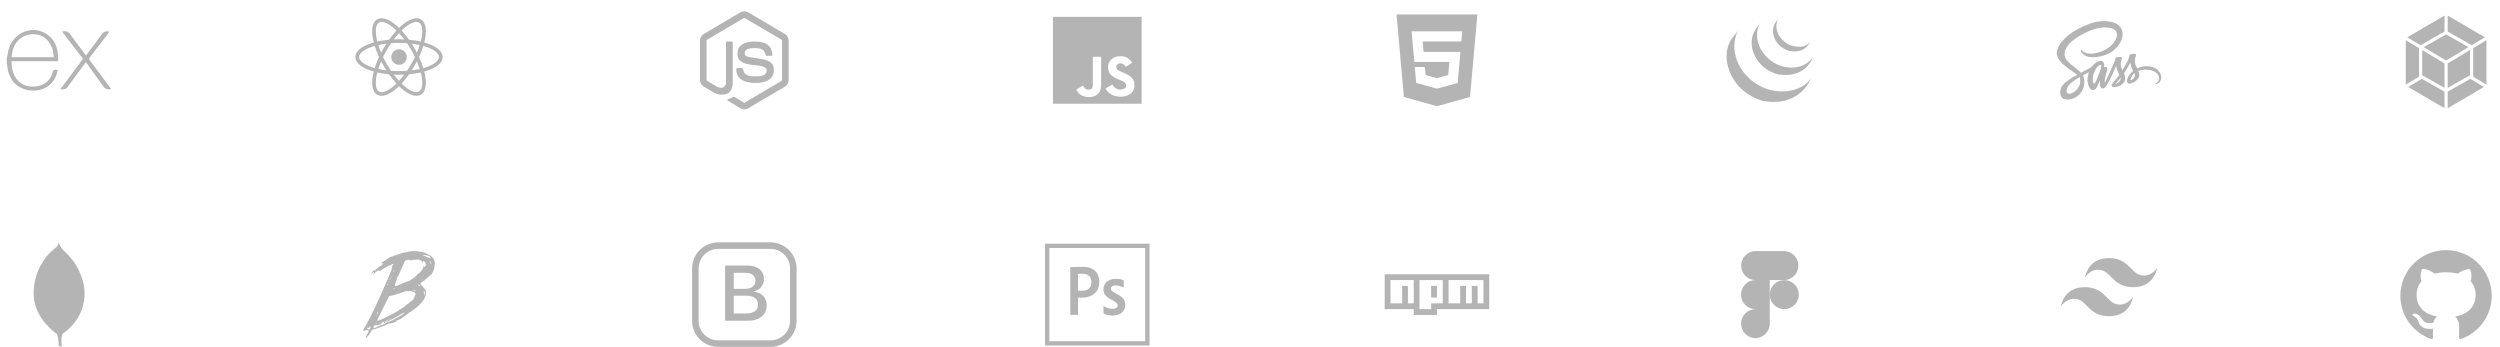 <svg width="1036" height="144" viewBox="0 0 1036 144" fill="none" xmlns="http://www.w3.org/2000/svg">
<g clip-path="url(#clip0)">
<path d="M46.114 36.887C45.484 37.125 44.788 37.125 44.158 36.886C43.528 36.646 43.007 36.184 42.694 35.587L36.468 26.977L35.565 25.773L28.341 35.598C28.046 36.17 27.554 36.615 26.955 36.85C26.357 37.086 25.693 37.095 25.088 36.876L34.397 24.387L25.738 13.105C26.361 12.881 27.042 12.878 27.666 13.097C28.291 13.316 28.821 13.743 29.167 14.307L35.621 23.024L42.111 14.344C42.407 13.782 42.9 13.349 43.495 13.126C44.09 12.904 44.746 12.908 45.338 13.138L41.977 17.598L37.426 23.523C37.299 23.635 37.198 23.773 37.129 23.928C37.06 24.083 37.024 24.25 37.024 24.42C37.024 24.589 37.06 24.756 37.129 24.911C37.198 25.066 37.299 25.204 37.426 25.317L46.096 36.889L46.114 36.887ZM2.803 24.232L3.561 20.487C5.644 13.082 14.133 10.001 19.974 14.585C23.394 17.273 24.247 21.077 24.079 25.365H4.813C4.501 33.023 10.027 37.647 17.093 35.284C18.239 34.872 19.264 34.182 20.077 33.276C20.89 32.37 21.466 31.277 21.753 30.094C22.127 28.892 22.742 28.686 23.872 29.033C23.684 30.499 23.165 31.903 22.356 33.14C21.547 34.377 20.467 35.414 19.199 36.174C17.105 37.32 14.701 37.774 12.333 37.471C9.965 37.169 7.753 36.126 6.014 34.49C4.294 32.554 3.254 30.109 3.054 27.527C3.054 27.103 2.909 26.706 2.812 26.325C2.803 25.628 2.799 24.931 2.799 24.234L2.803 24.232ZM4.837 23.716H22.26C22.152 18.164 18.649 14.226 13.976 14.19C8.775 14.118 5.054 17.969 4.824 23.69L4.837 23.716Z" fill="#B4B4B4"/>
</g>
<path d="M165.355 26.857C167.134 26.857 168.576 25.415 168.576 23.636C168.576 21.856 167.134 20.414 165.355 20.414C163.575 20.414 162.133 21.856 162.133 23.636C162.133 25.415 163.575 26.857 165.355 26.857Z" fill="#B4B4B4"/>
<path d="M156.334 30.04L155.621 29.857C150.326 28.52 147.289 26.246 147.289 23.627C147.289 21.007 150.328 18.735 155.621 17.397L156.334 17.217L156.535 17.922C157.07 19.77 157.756 21.57 158.585 23.306L158.738 23.627L158.585 23.948C157.755 25.686 157.067 27.488 156.535 29.336L156.334 30.04V30.04ZM155.293 19.04C151.27 20.173 148.799 21.902 148.799 23.627C148.799 25.349 151.268 27.08 155.293 28.211C155.786 26.645 156.381 25.113 157.071 23.627C156.376 22.139 155.782 20.607 155.293 19.04V19.04ZM174.373 30.04L174.175 29.332C173.638 27.484 172.952 25.683 172.123 23.947L171.969 23.627L172.123 23.304C172.953 21.57 173.637 19.767 174.175 17.919L174.373 17.215L175.086 17.395C180.383 18.733 183.419 21.005 183.419 23.627C183.419 26.248 180.381 28.52 175.086 29.857L174.373 30.04V30.04ZM173.633 23.627C174.355 25.19 174.956 26.728 175.415 28.211C179.439 27.08 181.91 25.349 181.91 23.627C181.91 21.902 179.441 20.175 175.415 19.04C174.922 20.606 174.327 22.139 173.633 23.627V23.627Z" fill="#B4B4B4"/>
<path d="M155.282 19.034L155.084 18.33C153.593 13.082 154.044 9.322 156.324 8.012C158.553 6.722 162.139 8.247 165.894 12.1L166.407 12.627L165.894 13.152C164.56 14.54 163.341 16.033 162.249 17.617L162.045 17.91L161.691 17.938C159.77 18.089 157.865 18.396 155.993 18.857L155.282 19.034V19.034ZM158.138 9.055C157.733 9.055 157.376 9.144 157.074 9.317C155.58 10.178 155.317 13.176 156.345 17.222C157.953 16.866 159.576 16.612 161.211 16.469C162.158 15.127 163.19 13.847 164.303 12.638C161.951 10.351 159.731 9.055 158.138 9.055V9.055ZM172.57 39.708C170.426 39.708 167.672 38.091 164.813 35.156L164.303 34.631L164.813 34.107C166.148 32.718 167.367 31.223 168.461 29.637L168.663 29.348L169.013 29.314C170.935 29.166 172.841 28.86 174.713 28.399L175.425 28.218L175.626 28.924C177.109 34.169 176.66 37.934 174.384 39.244C173.832 39.557 173.205 39.717 172.57 39.708V39.708ZM166.407 34.618C168.757 36.905 170.979 38.203 172.57 38.203C172.976 38.203 173.334 38.112 173.633 37.941C175.13 37.078 175.395 34.075 174.362 30.029C172.756 30.386 171.132 30.642 169.493 30.785C168.551 32.13 167.52 33.41 166.407 34.618V34.618Z" fill="#B4B4B4"/>
<path d="M175.425 19.033L174.712 18.854C172.841 18.392 170.935 18.085 169.013 17.936L168.663 17.905L168.461 17.613C167.369 16.027 166.149 14.534 164.813 13.148L164.302 12.622L164.813 12.099C168.567 8.248 172.151 6.723 174.384 8.011C176.661 9.323 177.114 13.083 175.626 18.329L175.425 19.033ZM169.493 16.468C171.215 16.622 172.846 16.88 174.362 17.221C175.393 13.175 175.129 10.177 173.633 9.314C172.146 8.453 169.347 9.771 166.407 12.637C167.518 13.846 168.551 15.124 169.493 16.468ZM158.137 39.707C157.502 39.716 156.876 39.556 156.323 39.243C154.044 37.933 153.593 34.17 155.082 28.923L155.277 28.218L155.99 28.398C157.729 28.837 159.646 29.145 161.689 29.313L162.039 29.347L162.243 29.636C163.333 31.221 164.553 32.717 165.889 34.106L166.401 34.63L165.889 35.155C163.032 38.091 160.278 39.707 158.137 39.707V39.707ZM156.345 30.029C155.316 34.076 155.58 37.079 157.074 37.942C158.563 38.79 161.353 37.481 164.302 34.617C163.19 33.408 162.158 32.128 161.211 30.786C159.574 30.641 157.949 30.388 156.345 30.029V30.029Z" fill="#B4B4B4"/>
<path d="M165.355 30.977C164.115 30.977 162.842 30.924 161.565 30.818L161.211 30.787L161.007 30.495C160.286 29.459 159.609 28.394 158.975 27.302C158.346 26.208 157.761 25.089 157.222 23.947L157.071 23.628L157.222 23.305C157.762 22.164 158.345 21.045 158.975 19.951C159.601 18.876 160.285 17.8 161.007 16.757L161.211 16.468L161.565 16.436C164.086 16.225 166.62 16.225 169.141 16.436L169.491 16.47L169.695 16.759C171.139 18.832 172.406 21.022 173.485 23.306L173.635 23.63L173.485 23.949C172.409 26.235 171.142 28.425 169.695 30.497L169.491 30.789L169.141 30.82C167.867 30.923 166.593 30.977 165.355 30.977V30.977ZM162.045 29.345C164.274 29.513 166.436 29.513 168.663 29.345C169.906 27.525 171.011 25.613 171.969 23.628C171.015 21.64 169.909 19.729 168.663 17.91C166.46 17.741 164.248 17.741 162.045 17.91C160.797 19.728 159.692 21.64 158.738 23.628C159.698 25.612 160.803 27.523 162.045 29.345V29.345Z" fill="#B4B4B4"/>
<path d="M308.442 4.688C307.883 4.688 307.324 4.828 306.842 5.109L291.669 14.047C290.689 14.625 290.076 15.719 290.076 16.875V33.094C290.076 34.266 290.689 35.344 291.669 35.922L295.65 38.266C297.579 39.234 298.268 39.234 299.141 39.234C302.005 39.234 303.643 37.469 303.643 34.406V17.672C303.643 17.552 303.596 17.436 303.513 17.352C303.43 17.267 303.317 17.219 303.199 17.219H301.285C301.226 17.218 301.168 17.229 301.114 17.252C301.06 17.274 301.01 17.307 300.969 17.35C300.928 17.392 300.895 17.442 300.873 17.497C300.851 17.553 300.84 17.612 300.841 17.672V34.391C300.841 35.766 299.447 37.109 297.196 35.969L293.031 33.516C292.957 33.475 292.894 33.414 292.851 33.34C292.808 33.265 292.786 33.18 292.786 33.094V16.891C292.786 16.703 292.878 16.547 293.031 16.453L308.206 7.516C308.277 7.47 308.359 7.445 308.444 7.445C308.528 7.445 308.61 7.47 308.681 7.516L323.856 16.453C324.009 16.547 324.101 16.703 324.101 16.875V33.094C324.101 33.266 324.009 33.438 323.871 33.516L308.681 42.469C308.607 42.507 308.526 42.527 308.444 42.527C308.361 42.527 308.28 42.507 308.206 42.469L304.301 40.109C304.249 40.07 304.187 40.046 304.122 40.041C304.057 40.035 303.992 40.048 303.934 40.078C302.847 40.703 302.648 40.781 301.637 41.141C301.392 41.219 301.009 41.375 301.775 41.812L306.843 44.875C307.333 45.156 307.885 45.312 308.436 45.312C309.002 45.312 309.554 45.156 310.044 44.875L325.234 35.922C326.214 35.344 326.826 34.266 326.826 33.094V16.891C326.826 15.719 326.214 14.641 325.234 14.062L310.044 5.109C309.56 4.828 309.002 4.688 308.442 4.688V4.688ZM312.524 17.197C308.191 17.197 305.603 19.072 305.603 22.197C305.603 25.587 308.176 26.522 312.341 26.944C317.317 27.444 317.7 28.197 317.7 29.197C317.7 30.916 316.337 31.65 313.137 31.65C309.11 31.65 308.221 30.617 307.931 28.586C307.916 28.481 307.864 28.385 307.785 28.316C307.706 28.247 307.606 28.21 307.502 28.211H305.526C305.413 28.211 305.304 28.257 305.223 28.339C305.143 28.421 305.098 28.532 305.098 28.648C305.098 31.258 306.491 34.367 313.137 34.367C317.945 34.367 320.701 32.43 320.701 29.055C320.701 25.711 318.481 24.82 313.826 24.18C309.094 23.555 308.62 23.227 308.62 22.102C308.62 21.164 309.033 19.93 312.524 19.93C315.633 19.93 316.796 20.617 317.271 22.758C317.317 22.961 317.486 23.117 317.7 23.117H319.675C319.798 23.117 319.905 23.055 319.997 22.961C320.038 22.915 320.07 22.861 320.088 22.801C320.107 22.742 320.112 22.679 320.104 22.617C319.798 18.93 317.394 17.195 312.524 17.195V17.197Z" fill="#B4B4B4"/>
<path d="M436.338 7H473.088V43H436.338V7ZM470.076 34.414C469.809 32.772 468.716 31.392 465.478 30.104C464.351 29.586 463.1 29.228 462.724 28.396C462.585 27.9 462.565 27.632 462.655 27.338C462.885 26.37 464.057 26.08 464.976 26.348C465.574 26.528 466.126 26.978 466.471 27.7C468.053 26.686 468.053 26.686 469.157 26.012C468.743 25.384 468.537 25.11 468.261 24.84C467.295 23.784 466.009 23.244 463.921 23.29L462.843 23.424C461.807 23.672 460.819 24.214 460.223 24.932C458.477 26.868 458.982 30.242 461.095 31.64C463.184 33.17 466.242 33.506 466.632 34.946C466.999 36.702 465.301 37.264 463.62 37.062C462.381 36.79 461.691 36.184 460.934 35.058L458.132 36.634C458.453 37.352 458.82 37.668 459.372 38.298C462.036 40.93 468.698 40.796 469.892 36.79C469.935 36.656 470.26 35.734 470.007 34.316L470.076 34.414V34.414ZM456.321 23.546H452.879C452.879 26.452 452.865 29.342 452.865 32.254C452.865 34.102 452.961 35.798 452.653 36.32C452.148 37.354 450.844 37.222 450.254 37.038C449.647 36.746 449.339 36.34 448.982 35.756C448.886 35.6 448.814 35.464 448.788 35.464L445.995 37.152C446.462 38.098 447.144 38.91 448.024 39.426C449.333 40.192 451.091 40.44 452.932 40.036C454.133 39.696 455.168 38.998 455.705 37.918C456.489 36.524 456.321 34.812 456.315 32.9C456.332 29.818 456.315 26.734 456.315 23.63L456.321 23.546Z" fill="#B4B4B4"/>
<path d="M578.72 6L581.769 40.2L595.454 44L609.174 40.195L612.229 6H578.722H578.72ZM605.59 17.186H589.54L589.923 21.483H605.21L604.059 34.36L595.454 36.744L586.861 34.36L586.275 27.772H590.485L590.785 31.12L595.456 32.379L595.466 32.377L600.14 31.116L600.624 25.677H586.087L584.956 12.992H605.968L605.593 17.186H605.59Z" fill="#B4B4B4"/>
<path d="M717.773 15.858C714.603 20.411 714.997 26.336 717.419 31.175L717.596 31.518C717.634 31.59 717.67 31.666 717.709 31.736C717.731 31.779 717.756 31.821 717.78 31.86C717.894 32.071 718.013 32.278 718.137 32.481L718.269 32.698C718.392 32.899 718.519 33.098 718.65 33.294C718.779 33.488 718.912 33.68 719.049 33.869L719.114 33.958C719.227 34.117 719.346 34.273 719.467 34.429L719.601 34.598L719.929 35.001L720.054 35.149C720.202 35.324 720.355 35.499 720.509 35.67L720.518 35.679C720.525 35.687 720.53 35.69 720.536 35.699C720.686 35.864 720.843 36.026 720.998 36.188L721.148 36.338L721.518 36.701L721.669 36.845C721.835 37.002 722.005 37.156 722.176 37.307L722.184 37.315L722.272 37.389C722.422 37.52 722.577 37.65 722.732 37.777L722.922 37.928C723.253 38.194 723.593 38.449 723.941 38.693C723.994 38.731 724.044 38.769 724.098 38.805L724.142 38.836C724.279 38.932 724.42 39.022 724.559 39.112C724.618 39.152 724.678 39.193 724.741 39.233C725.259 39.564 725.793 39.87 726.34 40.152C726.457 40.213 726.573 40.274 726.692 40.334L726.773 40.374L726.917 40.444C727.102 40.531 727.287 40.619 727.473 40.702L727.592 40.755C727.807 40.848 728.024 40.939 728.242 41.023L728.401 41.087C728.63 41.175 728.859 41.261 729.09 41.343C729.316 41.422 729.545 41.496 729.776 41.567L729.942 41.617C730.173 41.688 730.404 41.771 730.646 41.816C745.972 44.609 750.423 32.608 750.423 32.608C746.683 37.477 740.049 38.762 733.761 37.333C733.523 37.279 733.29 37.205 733.057 37.136L732.882 37.084C732.422 36.941 731.968 36.782 731.52 36.607L731.352 36.542C731.135 36.457 730.92 36.367 730.709 36.275L730.581 36.219C730.399 36.137 730.218 36.053 730.038 35.966L729.881 35.891C729.74 35.822 729.601 35.748 729.462 35.678C729.37 35.629 729.274 35.582 729.182 35.53C729.013 35.439 728.846 35.345 728.681 35.248L728.511 35.154C728.29 35.024 728.072 34.89 727.856 34.752L727.679 34.635C727.522 34.533 727.366 34.43 727.212 34.324L727.062 34.218C726.914 34.113 726.766 34.008 726.621 33.9C726.421 33.75 726.224 33.597 726.029 33.44L725.851 33.297C725.685 33.16 725.519 33.023 725.356 32.88C725.161 32.71 724.969 32.537 724.781 32.361C724.73 32.313 724.681 32.268 724.634 32.22C724.507 32.1 724.382 31.978 724.259 31.853L724.113 31.707C723.957 31.548 723.804 31.386 723.654 31.222L723.633 31.2C723.475 31.026 723.319 30.85 723.167 30.671L723.046 30.525C722.89 30.34 722.737 30.151 722.588 29.96C722.456 29.79 722.326 29.618 722.2 29.444C718.709 24.683 717.457 18.115 720.245 12.723" fill="#B4B4B4"/>
<path d="M727.607 12.017C725.315 15.315 725.441 19.729 727.228 23.216C727.527 23.801 727.865 24.369 728.24 24.909C728.585 25.401 728.964 25.986 729.421 26.381C729.587 26.564 729.758 26.741 729.933 26.914L730.07 27.047C730.24 27.213 730.413 27.376 730.595 27.537L730.615 27.555L730.621 27.558C730.821 27.733 731.025 27.901 731.234 28.065L731.375 28.174C731.591 28.341 731.811 28.502 732.036 28.657C732.131 28.724 732.231 28.787 732.326 28.85C732.373 28.881 732.418 28.913 732.467 28.942C732.645 29.058 732.826 29.168 733.01 29.274C733.147 29.354 733.29 29.431 733.431 29.509C733.478 29.536 733.53 29.561 733.579 29.587C733.678 29.637 733.774 29.69 733.873 29.736C734.09 29.844 734.31 29.947 734.532 30.045L734.665 30.101C734.833 30.172 735.001 30.24 735.172 30.305L735.384 30.384C735.539 30.442 735.692 30.493 735.846 30.545L736.057 30.612C736.275 30.68 736.495 30.765 736.724 30.805C748.557 32.765 751.285 23.656 751.285 23.656C748.824 27.201 744.056 28.894 738.968 27.573C738.514 27.455 738.067 27.316 737.627 27.154L737.414 27.076C737.199 26.994 736.987 26.907 736.777 26.815C736.568 26.723 736.361 26.628 736.156 26.528C736.053 26.477 735.952 26.423 735.849 26.371L735.671 26.279C735.344 26.101 735.023 25.913 734.709 25.714L734.564 25.618C734.19 25.374 733.827 25.112 733.478 24.833C731.251 23.075 729.484 20.671 728.645 17.948C727.764 15.121 727.955 11.95 729.478 9.375" fill="#B4B4B4"/>
<path d="M735.882 9.153C734.53 11.142 734.396 13.609 735.333 15.805C736.322 18.137 738.349 19.963 740.713 20.832C740.852 20.884 740.993 20.931 741.135 20.974C741.274 21.017 741.41 21.07 741.556 21.095C748.089 22.357 749.86 17.744 750.331 17.063C748.779 19.299 746.169 19.835 742.971 19.058C742.388 18.903 741.821 18.696 741.276 18.437C740.707 18.162 740.166 17.833 739.661 17.453C736.8 15.28 735.017 11.135 736.889 7.758" fill="#B4B4B4"/>
<g clip-path="url(#clip1)">
<path d="M872.74 33.316C872.719 33.356 872.699 33.389 872.74 33.316V33.316ZM889.6 27.428C888.238 27.428 886.896 27.739 885.675 28.341C885.275 27.536 884.862 26.832 884.795 26.304C884.714 25.688 884.626 25.323 884.72 24.592C884.815 23.861 885.242 22.826 885.235 22.751C885.228 22.677 885.14 22.304 884.267 22.298C883.394 22.291 882.643 22.467 882.555 22.697C882.4 23.117 882.28 23.55 882.196 23.99C882.04 24.781 880.451 27.61 879.551 29.086C879.253 28.511 879.003 28.003 878.949 27.597C878.867 26.981 878.779 26.616 878.874 25.885C878.969 25.154 879.395 24.118 879.389 24.044C879.382 23.969 879.294 23.597 878.422 23.59C877.55 23.584 876.798 23.759 876.71 23.99C876.622 24.22 876.527 24.761 876.351 25.282C876.175 25.803 874.057 30.514 873.503 31.739C873.219 32.361 872.975 32.862 872.799 33.201C872.772 33.255 872.752 33.289 872.738 33.316C872.759 33.282 872.772 33.248 872.772 33.262C872.623 33.553 872.535 33.715 872.535 33.715V33.722C872.42 33.938 872.292 34.135 872.231 34.135C872.19 34.135 872.102 33.566 872.251 32.788C872.569 31.15 873.32 28.605 873.314 28.517C873.307 28.47 873.456 28.03 872.82 27.793C872.204 27.57 871.98 27.942 871.926 27.942C871.872 27.942 871.832 28.077 871.832 28.077C871.832 28.077 872.515 25.208 870.519 25.208C869.273 25.208 867.541 26.575 866.689 27.813C866.155 28.105 864.997 28.734 863.779 29.404L862.378 30.175C862.344 30.142 862.317 30.108 862.283 30.074C859.86 27.489 855.388 25.661 855.578 22.189C855.645 20.924 856.085 17.601 864.178 13.567C870.811 10.264 876.113 11.171 877.027 13.188C878.34 16.064 874.191 21.418 867.304 22.189C864.678 22.48 863.299 21.465 862.953 21.086C862.595 20.687 862.541 20.666 862.405 20.741C862.182 20.863 862.324 21.215 862.405 21.424C862.608 21.959 863.454 22.907 864.896 23.381C866.161 23.793 869.239 24.023 872.96 22.582C877.142 20.971 880.397 16.484 879.441 12.728C878.47 8.911 872.14 7.659 866.156 9.784C862.589 11.049 858.733 13.039 855.959 15.631C852.663 18.717 852.137 21.404 852.353 22.528C853.125 26.514 858.619 29.113 860.817 31.035L860.513 31.204C859.41 31.752 855.222 33.945 854.173 36.26C852.988 38.886 854.369 40.767 855.274 41.024C858.103 41.809 860.999 40.395 862.555 38.074C864.112 35.752 863.923 32.72 863.205 31.34C863.198 31.319 863.185 31.306 863.178 31.285C863.99 30.804 864.809 30.335 865.635 29.878C865.364 30.609 865.168 31.488 865.066 32.761C864.945 34.25 865.56 36.179 866.359 36.937C866.711 37.268 867.136 37.275 867.401 37.275C868.335 37.275 868.755 36.504 869.222 35.583C869.797 34.46 870.305 33.153 870.305 33.153C870.305 33.153 869.669 36.686 871.408 36.686C872.044 36.686 872.68 35.867 872.964 35.448V35.454C872.964 35.454 872.978 35.427 873.012 35.373C873.08 35.272 873.113 35.211 873.113 35.211V35.191C873.371 34.751 873.932 33.742 874.778 32.077C875.875 29.925 876.922 27.238 876.922 27.238C877.024 27.828 877.165 28.412 877.342 28.984C877.531 29.627 877.931 30.331 878.249 31.015C877.992 31.367 877.836 31.57 877.836 31.57C877.836 31.575 877.839 31.579 877.843 31.583C877.64 31.854 877.41 32.145 877.173 32.429C876.308 33.458 875.278 34.636 875.142 34.974C874.98 35.373 875.021 35.671 875.332 35.901C875.562 36.077 875.968 36.104 876.394 36.07C877.173 36.016 877.721 35.827 877.985 35.705C878.472 35.53 878.932 35.289 879.352 34.987C880.198 34.365 880.712 33.471 880.665 32.294C880.638 31.644 880.428 30.994 880.171 30.385C880.245 30.277 880.327 30.162 880.401 30.047C881.282 28.733 882.075 27.362 882.777 25.944C882.878 26.534 883.018 27.118 883.196 27.69C883.359 28.238 883.677 28.841 883.968 29.43C882.709 30.452 881.931 31.636 881.661 32.414C881.16 33.856 881.553 34.506 882.291 34.654C882.622 34.722 883.096 34.566 883.448 34.418C883.97 34.243 884.463 33.99 884.909 33.666C885.755 33.044 886.573 32.171 886.518 30.986C886.498 30.452 886.349 29.917 886.152 29.403C887.215 28.956 888.596 28.712 890.355 28.915C894.124 29.355 894.861 31.71 894.719 32.692C894.577 33.673 893.785 34.221 893.521 34.384C893.257 34.546 893.176 34.607 893.197 34.729C893.23 34.905 893.352 34.898 893.576 34.858C893.887 34.803 895.552 34.059 895.626 32.238C895.734 29.937 893.521 27.406 889.603 27.426L889.6 27.428ZM860.553 37.221C859.308 38.581 857.563 39.096 856.812 38.662C856.007 38.194 856.325 36.192 857.86 34.742C858.794 33.863 859.999 33.05 860.797 32.55C860.98 32.441 861.244 32.279 861.569 32.083C861.595 32.066 861.622 32.05 861.65 32.035C861.711 31.995 861.778 31.961 861.846 31.92C862.407 33.978 861.866 35.791 860.553 37.219V37.221ZM869.647 31.035C869.214 32.097 868.301 34.805 867.745 34.663C867.271 34.541 866.98 32.477 867.65 30.446C867.989 29.424 868.706 28.206 869.132 27.732C869.816 26.968 870.567 26.724 870.743 27.028C870.98 27.428 869.918 30.372 869.647 31.035ZM877.159 34.622C876.977 34.717 876.807 34.778 876.726 34.73C876.665 34.696 876.801 34.568 876.801 34.568C876.801 34.568 877.741 33.559 878.114 33.099C878.33 32.828 878.581 32.51 878.851 32.158C878.851 32.192 878.858 32.226 878.858 32.267C878.85 33.478 877.686 34.297 877.158 34.622H877.159ZM882.953 33.302C882.817 33.208 882.838 32.889 883.291 31.901C883.467 31.515 883.873 30.866 884.577 30.243C884.657 30.479 884.7 30.725 884.705 30.974C884.699 32.497 883.609 33.065 882.953 33.302V33.302Z" fill="#B4B4B4"/>
</g>
<g clip-path="url(#clip2)">
<path d="M34.618 117.609C32.143 107.57 26.296 104.278 25.668 103.016C24.978 102.122 24.235 100.43 24.235 100.43C24.228 100.465 24.228 100.487 24.22 100.522V100.543C24.22 100.572 24.213 100.585 24.213 100.614V100.642H24.206V100.733H24.198C24.198 100.746 24.198 100.768 24.191 100.775V100.817C24.191 100.83 24.191 100.845 24.184 100.852V100.887C24.184 100.909 24.184 100.929 24.176 100.944V100.951C24.175 100.982 24.17 101.013 24.162 101.043V101.056C24.154 101.063 24.154 101.07 24.154 101.078V101.106H24.147V101.148H24.14V101.177H24.125V101.219H24.117V101.254H24.11V101.282H24.103V101.311H24.095V101.339H24.088V101.368H24.081V101.389H24.073V101.418H24.066V101.446H24.059C24.051 101.446 24.051 101.453 24.051 101.453V101.467L24.044 101.48C24.044 101.494 24.037 101.508 24.029 101.522C24.022 101.529 24.022 101.529 24.022 101.536V101.549H24.015V101.563H24V101.598H23.985V101.619H23.978V101.626H23.97V101.64H23.963V101.661H23.956V101.675H23.941V101.697H23.933V101.71H23.926V101.724H23.919V101.745H23.912V101.759H23.904V101.766H23.897V101.779H23.882V101.801H23.875V101.808H23.867V101.821H23.86V101.843H23.853V101.85H23.845V101.863H23.838V101.87H23.831V101.892H23.816V101.898H23.808V101.912H23.801V101.919H23.794V101.932H23.786V101.946C23.779 101.946 23.779 101.952 23.779 101.952V101.959H23.772L23.748 101.994C23.748 101.994 23.733 102.008 23.733 102.016C23.726 102.016 23.726 102.023 23.726 102.023V102.03H23.719V102.036H23.711V102.05H23.697V102.057H23.689V102.063H23.682V102.084H23.675V102.091H23.667V102.097H23.66V102.111H23.652V102.097H23.638V102.104H23.631V102.118H23.623V102.131H23.616V102.138H23.608V102.145H23.601V102.151H23.594V102.165H23.579V102.172H23.572V102.185H23.564V102.192H23.557V102.199H23.549V102.22H23.542V102.227H23.535V102.234H23.527V102.241H23.52V102.248H23.505V102.261H23.498V102.268H23.491V102.275H23.483V102.288H23.476V102.295H23.461V102.302H23.454V102.308H23.447V102.322H23.439V102.336H23.432V102.342H23.424V102.349H23.41V102.356H23.402V102.363H23.395V102.376H23.388V102.383H23.38V102.396H23.373V102.403H23.366V102.41H23.358V102.417H23.351V102.424H23.336V102.43C23.329 102.43 23.329 102.437 23.329 102.437L23.322 102.444L23.314 102.451V102.464H23.307V102.471H23.299V102.478H23.292V102.484H23.285L23.27 102.498V102.505C23.255 102.512 23.255 102.518 23.239 102.533C23.239 102.533 23.224 102.547 23.215 102.547C23.192 102.56 23.163 102.589 23.139 102.61C23.124 102.617 23.108 102.632 23.093 102.639C23.062 102.667 23.032 102.687 23.001 102.709C22.955 102.751 22.908 102.78 22.855 102.821H22.848L22.487 103.111H22.48C22.15 103.379 21.759 103.724 21.315 104.133L21.276 104.168C18.609 106.706 14.402 112 13.966 120.552C13.92 121.257 13.927 121.948 13.973 122.618V122.631C14.188 126.002 15.337 128.878 16.777 131.218C17.344 132.15 17.965 132.996 18.593 133.756C20.754 136.38 22.961 137.938 23.52 138.318C24.387 140.157 24.309 143.33 24.309 143.33L25.573 143.717C25.573 143.717 25.312 140.65 25.673 139.163C25.787 138.704 26.048 138.31 26.355 137.971C26.57 137.837 27.184 137.429 27.919 136.809C27.957 136.773 27.981 136.745 28.012 136.71C30.993 134.15 36.565 127.848 34.656 117.584L34.618 117.609Z" fill="#B4B4B4"/>
</g>
<path d="M171.022 104.039C168.603 104.256 165.427 105.104 161.51 106.62C160.446 107.414 159.218 108.19 157.847 108.948V109.183C157.955 109.183 158.063 109.11 158.208 109.038C158.37 109.02 158.478 109.074 158.478 109.237L158.713 109.092L158.839 109.074L158.857 109.201C158.875 109.309 158.009 109.977 156.331 111.186L156.439 111.421H156.331L156.042 111.33C156.042 111.421 155.934 111.457 155.681 111.475L155.699 111.601L155.988 111.926C155.879 111.926 155.753 111.908 155.609 111.836C155.049 111.89 154.526 112.305 153.966 113.063L154.111 113.28C154.58 112.846 154.851 112.63 154.923 112.63L154.959 112.973C154.887 112.973 154.742 113.063 154.598 113.117L154.887 113.55C155.428 112.937 156.078 112.413 156.764 111.998C157.107 112.088 157.287 112.161 157.287 112.305L157.54 112.287C159.381 110.915 161.222 109.941 163.026 109.327L163.044 109.562C162.702 110.067 162.467 110.356 162.341 110.356C162.359 110.518 162.431 110.663 162.521 110.789C162.557 111.114 161.745 113.171 160.067 117.015C156.24 125.931 153.064 132.518 150.501 136.814C150.501 136.886 150.555 137.012 150.646 137.157C151.277 136.994 151.674 136.85 151.819 136.706L151.999 136.688L152.017 136.922L152.252 136.904L152.505 136.76C152.505 136.85 152.595 136.868 152.721 136.85L152.775 137.085C152.775 137.337 152.649 137.698 152.36 138.185C152.089 138.474 151.819 139.088 151.53 140.026V140.135H151.765C152.793 138.962 153.623 137.825 154.129 136.724C157.125 135.839 159.417 134.991 161.005 134.125C162.593 133.998 163.82 133.583 164.651 132.916L164.633 132.753L164.037 132.916H163.893L163.875 132.825C165.048 132.645 165.86 132.374 166.257 132.013C168.585 130.281 170.3 129.035 171.473 128.295C175.082 125.642 176.779 123.079 176.58 120.661C176.562 120.408 175.75 119.38 174.198 117.683C174.162 117.358 174.721 116.889 175.822 116.257L178.945 113.496C179.648 112.594 180.064 111.15 180.208 109.147L180.154 108.677C180.045 107.27 179.035 106.133 177.086 105.266C175.967 104.49 173.945 104.093 171.022 104.039V104.039ZM174.812 105.609C177.14 105.699 178.331 106.097 178.403 106.836L178.313 107.071L174.812 105.609V105.609ZM172.574 107.576C174.18 107.558 175.01 107.973 175.1 108.876L175.281 108.858V108.262L175.534 108.244C176.183 108.551 176.472 108.984 176.508 109.453C176.544 109.814 176.364 110.211 175.985 110.699C175.822 110.717 175.732 110.608 175.714 110.356H175.461L175.389 111.096C174.378 112.666 173.584 113.478 173.115 113.532C172.682 114.11 172.411 114.417 172.303 114.417C171.978 114.814 171.076 115.499 169.596 116.438C169.109 116.492 167.286 117.178 164.163 118.549C164.001 118.477 163.839 118.477 163.658 118.477L163.64 118.261C163.604 117.791 163.802 117.232 164.254 116.528C164.452 115.247 164.759 114.507 165.048 114.326L167.665 108.443C167.647 108.082 168.188 107.811 169.343 107.649L169.722 107.576L169.758 107.919C170.877 107.739 171.581 107.649 171.852 107.649C172.104 107.594 172.357 107.576 172.574 107.576V107.576ZM177.988 108.172H178.06C178.277 108.19 178.493 108.551 178.728 109.291L178.746 109.508C178.62 109.526 178.385 109.147 178.042 108.389L177.988 108.172V108.172ZM163.225 111.908H163.333L163.369 112.251C163.261 112.269 163.099 112.431 162.918 112.756L162.9 112.522C163.117 112.251 163.225 112.034 163.225 111.908V111.908ZM155.735 112.088L155.753 112.161C155.663 112.161 155.537 112.269 155.428 112.341L155.266 112.359L155.23 112.161L155.735 112.088V112.088ZM162.178 114.362L162.214 114.868H162.088L162.034 114.38L162.178 114.362ZM161.871 115.211C161.835 115.608 161.745 115.77 161.546 115.824L161.42 115.842C161.565 115.572 161.637 115.391 161.619 115.247L161.871 115.211ZM161.348 116.438L161.366 116.546L161.149 116.925L160.915 116.943L160.897 116.835C161.131 116.817 161.24 116.673 161.222 116.456L161.348 116.438ZM160.843 117.575L160.752 118.134H160.626L160.59 117.575H160.843ZM173.602 117.972L174.108 118.279C174.126 118.477 174.054 118.531 173.891 118.549C173.738 118.437 173.557 118.369 173.368 118.351L173.35 117.99L173.602 117.972V117.972ZM163.55 119.307L163.604 119.524L163.117 119.578L163.099 119.38L163.55 119.307ZM171.671 120.12C171.996 120.282 172.177 120.445 172.195 120.571L172.213 120.679C171.87 120.715 171.581 120.535 171.292 120.156L171.671 120.12V120.12ZM175.57 120.499C175.84 120.607 175.967 120.733 175.985 120.842L176.057 121.762C175.949 122.015 175.84 122.141 175.714 122.141L175.57 120.499ZM169.253 120.607C170.516 120.589 171.491 120.878 172.141 121.509L172.195 121.979C171.671 123.621 171.004 124.577 170.318 124.866L167.159 127.375C164.813 128.927 163.55 129.685 163.369 129.703C159.633 131.76 157.305 132.825 156.403 132.916H156.258C156.385 132.482 158.045 129.071 161.258 122.682C162.647 122.556 164.921 121.888 167.953 120.697L168.693 120.625C168.892 120.625 169.072 120.607 169.253 120.607V120.607ZM164.669 121.347L164.687 121.455L164.181 121.491L164.163 121.383L164.669 121.347ZM156.8 128.963C156.637 129.775 156.475 130.208 156.331 130.208L156.277 130.082C156.24 129.667 156.421 129.306 156.8 128.963V128.963ZM167.484 129.468L167.502 129.685C167.52 129.793 167.159 130.082 166.437 130.605C164.344 131.634 163.117 132.338 162.756 132.699C160.482 133.493 159.363 133.98 159.381 134.161C157.359 134.973 156.042 135.551 155.428 135.911C155.266 135.93 155.049 135.857 154.761 135.731C154.742 135.334 154.905 134.991 155.32 134.72C155.663 134.72 156.006 134.72 156.331 134.883C156.71 134.72 157.359 134.486 158.28 134.251L158.262 134.016L157.522 134.089C157.612 133.962 158.334 133.637 159.688 133.078L160.067 133.042L160.085 133.15C159.453 133.204 159.092 133.403 159.038 133.746C159.038 133.872 159.092 133.962 159.254 133.944C159.706 133.619 159.94 133.457 159.94 133.403C160.843 133.24 163.369 131.905 167.484 129.468V129.468ZM156.078 130.551L156.096 130.66C156.114 130.822 156.024 130.912 155.861 130.93V130.822C155.843 130.678 155.916 130.587 156.078 130.551ZM161.745 132.013C161.871 131.959 161.962 132.013 161.962 132.158C161.673 132.194 161.113 132.428 160.283 132.916H160.157L160.139 132.681C160.734 132.627 161.258 132.392 161.691 132.013H161.745V132.013ZM156.24 133.818L156.258 133.962C156.15 133.962 156.042 134.016 155.879 134.107L155.645 134.125C155.627 134.016 155.699 133.908 155.861 133.872L156.24 133.818V133.818ZM153.353 135.262L153.623 135.37C153.515 136.092 153.317 136.453 152.956 136.525C152.723 136.382 152.453 136.312 152.18 136.327L152.144 135.984C152.126 135.839 152.216 135.749 152.396 135.713C152.541 135.695 152.631 135.803 152.649 136.038C153.082 135.514 153.317 135.262 153.353 135.262Z" fill="#B4B4B4"/>
<g clip-path="url(#clip3)">
<path fill-rule="evenodd" clip-rule="evenodd" d="M319.28 103.137H297.623C295.469 103.137 293.403 103.993 291.88 105.516C290.357 107.039 289.501 109.104 289.501 111.258V132.916C289.501 135.07 290.357 137.135 291.88 138.658C293.403 140.182 295.469 141.037 297.623 141.037H319.28C321.434 141.037 323.5 140.182 325.023 138.658C326.546 137.135 327.401 135.07 327.401 132.916V111.258C327.401 109.104 326.546 107.039 325.023 105.516C323.5 103.993 321.434 103.137 319.28 103.137V103.137ZM297.623 100.43C294.751 100.43 291.996 101.571 289.966 103.601C287.935 105.632 286.794 108.386 286.794 111.258V132.916C286.794 135.788 287.935 138.542 289.966 140.573C291.996 142.604 294.751 143.744 297.623 143.744H319.28C322.152 143.744 324.906 142.604 326.937 140.573C328.968 138.542 330.109 135.788 330.109 132.916V111.258C330.109 108.386 328.968 105.632 326.937 103.601C324.906 101.571 322.152 100.43 319.28 100.43H297.623Z" fill="#B4B4B4"/>
<path fill-rule="evenodd" clip-rule="evenodd" d="M309.904 132.916H300.497V110.027H309.699C313.995 110.027 316.583 112.217 316.583 115.739C316.583 118.133 314.823 120.274 312.568 120.656V120.926C315.663 121.243 317.723 123.447 317.723 126.43C317.723 130.458 314.788 132.916 309.904 132.916ZM304.052 113.04V119.719H308.269C311.41 119.719 313.045 118.56 313.045 116.389C313.045 114.278 311.504 113.04 308.873 113.04H304.052V113.04ZM309.19 129.903H304.052V122.526H308.984C312.33 122.526 314.092 123.78 314.092 126.176C314.092 128.601 312.395 129.903 309.19 129.903V129.903Z" fill="#B4B4B4"/>
</g>
<g clip-path="url(#clip4)">
<path d="M433.055 100.973V143.202H476.37V100.973H433.055ZM434.86 102.777H474.564V141.396H434.86V102.777ZM443.524 110.863C443.524 110.743 443.778 110.652 443.926 110.652C445.476 110.587 447.028 110.556 448.579 110.56C453.585 110.56 455.53 113.302 455.53 116.814C455.53 121.404 452.203 123.37 448.127 123.37C447.437 123.37 447.204 123.335 446.725 123.335V130.272C446.725 130.42 446.668 130.484 446.521 130.484H443.728C443.581 130.484 443.524 130.427 443.524 130.279V110.863ZM446.725 120.452C447.141 120.481 447.472 120.481 448.191 120.481C450.298 120.481 452.287 119.733 452.287 116.879C452.287 114.587 450.863 113.424 448.452 113.424C447.74 113.424 447.057 113.453 446.725 113.481V120.452ZM462.263 118.301C460.832 118.301 460.353 119.02 460.353 119.613C460.353 120.268 460.678 120.713 462.588 121.7C465.415 123.075 466.31 124.379 466.31 126.317C466.31 129.2 464.104 130.752 461.129 130.752C459.549 130.752 458.203 130.42 457.428 129.976C457.315 129.919 457.287 129.828 457.287 129.679V127.029C457.287 126.853 457.372 126.79 457.491 126.882C458.572 127.584 459.833 127.957 461.122 127.954C462.552 127.954 463.145 127.361 463.145 126.551C463.145 125.896 462.73 125.332 460.917 124.38C458.351 123.154 457.279 121.906 457.279 119.819C457.279 117.492 459.098 115.56 462.249 115.56C463.8 115.56 464.893 115.8 465.492 116.061C465.64 116.153 465.668 116.301 465.668 116.421V118.895C465.668 119.043 465.576 119.135 465.4 119.071C464.596 118.599 463.412 118.296 462.256 118.296L462.263 118.301Z" fill="#B4B4B4"/>
</g>
<g clip-path="url(#clip5)">
<path d="M573.817 113.668V128.107H585.843V130.504H595.474V128.107H617.132V113.668H573.817ZM585.843 125.688H583.446V118.469H581.036V125.688H576.228V116.072H585.843V125.688ZM593.064 125.688V128.107H588.256V116.072H597.886V125.695H593.064V125.688ZM614.728 125.688H612.324V118.469H609.913V125.688H607.502V118.469H605.105V125.688H600.282V116.072H614.728V125.688ZM593.064 118.476H595.474V123.291H593.064V118.476Z" fill="#B4B4B4"/>
</g>
<path d="M739.406 116.072C740.97 116.025 742.454 115.371 743.543 114.249C744.632 113.126 745.241 111.624 745.241 110.059C745.241 108.495 744.632 106.993 743.543 105.87C742.454 104.748 740.97 104.094 739.406 104.047H727.379C725.816 104.094 724.332 104.748 723.243 105.87C722.154 106.993 721.545 108.495 721.545 110.059C721.545 111.624 722.154 113.126 723.243 114.249C724.332 115.371 725.816 116.025 727.379 116.072C725.802 116.099 724.299 116.745 723.193 117.87C722.088 118.995 721.468 120.509 721.468 122.087C721.468 123.664 722.088 125.178 723.193 126.303C724.299 127.428 725.802 128.074 727.379 128.101C725.81 128.139 724.318 128.79 723.221 129.913C722.125 131.037 721.511 132.545 721.511 134.115C721.511 135.684 722.125 137.192 723.221 138.316C724.318 139.439 725.81 140.09 727.379 140.128C728.974 140.127 730.504 139.493 731.631 138.365C732.759 137.237 733.392 135.708 733.393 134.113V116.072H739.406Z" fill="#B4B4B4"/>
<path d="M739.406 128.101C742.727 128.101 745.42 125.409 745.42 122.088C745.42 118.767 742.727 116.074 739.406 116.074C736.085 116.074 733.393 118.767 733.393 122.088C733.393 125.409 736.085 128.101 739.406 128.101Z" fill="#B4B4B4"/>
<path d="M1013.64 103.656C1003.18 103.652 994.711 112.12 994.711 122.573C994.711 130.838 1000.01 137.864 1007.39 140.444C1008.39 140.694 1008.23 139.987 1008.23 139.505V136.227C1002.49 136.899 1002.26 133.101 1001.88 132.466C1001.1 131.138 999.258 130.8 999.808 130.165C1001.12 129.493 1002.45 130.335 1003.99 132.615C1005.11 134.268 1007.29 133.989 1008.39 133.714C1008.63 132.72 1009.15 131.832 1009.86 131.142C1003.91 130.077 1001.43 126.447 1001.43 122.133C1001.43 120.039 1002.12 118.114 1003.48 116.562C1002.61 114.003 1003.56 111.812 1003.68 111.486C1006.14 111.266 1008.7 113.246 1008.89 113.402C1010.29 113.026 1011.88 112.827 1013.67 112.827C1015.46 112.827 1017.06 113.034 1018.47 113.415C1018.95 113.051 1021.32 111.351 1023.6 111.558C1023.72 111.884 1024.65 114.024 1023.83 116.549C1025.2 118.106 1025.9 120.047 1025.9 122.145C1025.9 126.468 1023.41 130.102 1017.44 131.151C1017.95 131.653 1018.36 132.252 1018.64 132.913C1018.91 133.574 1019.05 134.284 1019.05 135V139.759C1019.09 140.14 1019.05 140.516 1019.69 140.516C1027.18 137.991 1032.57 130.914 1032.57 122.577C1032.57 112.12 1024.1 103.656 1013.64 103.656V103.656Z" fill="#B4B4B4"/>
<path d="M1029.36 36.043L1014.32 44.848V37.988L1023.69 32.651L1029.36 36.043ZM1030.39 35.078V16.657L1024.88 19.949V31.786L1030.39 35.078ZM997.965 36.043L1013 44.848V37.988L1003.63 32.651L997.965 36.043ZM996.934 35.078V16.657L1002.44 19.949V31.786L996.934 35.078ZM997.578 15.465L1013 6.434V13.068L1003.05 18.736L997.578 15.465ZM1029.74 15.465L1014.32 6.434V13.068L1024.27 18.736L1029.74 15.465ZM1013 36.432L1003.76 31.165V20.738L1013 26.265V36.432ZM1014.32 36.432L1023.56 31.165V20.738L1014.32 26.265V36.432ZM1004.38 19.534L1013.66 14.253L1022.94 19.534L1013.66 25.082L1004.38 19.534Z" fill="#B4B4B4"/>
<g clip-path="url(#clip6)">
<path d="M863.971 114.99C865.304 109.643 868.638 106.969 873.971 106.969C881.971 106.969 882.971 112.984 886.971 113.987C889.638 114.656 891.971 113.653 893.971 110.979C892.638 116.326 889.304 119 883.971 119C875.971 119 874.971 112.984 870.971 111.982C868.304 111.313 865.971 112.316 863.971 114.99ZM853.971 127.021C855.304 121.674 858.638 119 863.971 119C871.971 119 872.971 125.016 876.971 126.018C879.638 126.687 881.971 125.684 883.971 123.01C882.638 128.357 879.304 131.031 873.971 131.031C865.971 131.031 864.971 125.016 860.971 124.013C858.304 123.344 855.971 124.347 853.971 127.021Z" fill="#B4B4B4"/>
</g>
<defs>
<clipPath id="clip0">
<rect width="43.315" height="43.315" fill="white" transform="translate(2.799 3.34)"/>
</clipPath>
<clipPath id="clip1">
<rect width="43.315" height="43.315" fill="white" transform="translate(852.312 3.34)"/>
</clipPath>
<clipPath id="clip2">
<rect width="47.081" height="43.315" fill="white" transform="translate(0.916 100.43)"/>
</clipPath>
<clipPath id="clip3">
<rect width="43.315" height="43.315" fill="white" transform="translate(286.794 100.43)"/>
</clipPath>
<clipPath id="clip4">
<rect width="43.315" height="43.315" fill="white" transform="translate(433.055 100.43)"/>
</clipPath>
<clipPath id="clip5">
<rect width="43.315" height="43.315" fill="white" transform="translate(573.817 100.43)"/>
</clipPath>
<clipPath id="clip6">
<rect width="40" height="40" fill="white" transform="translate(853.971 99)"/>
</clipPath>
</defs>
</svg>
